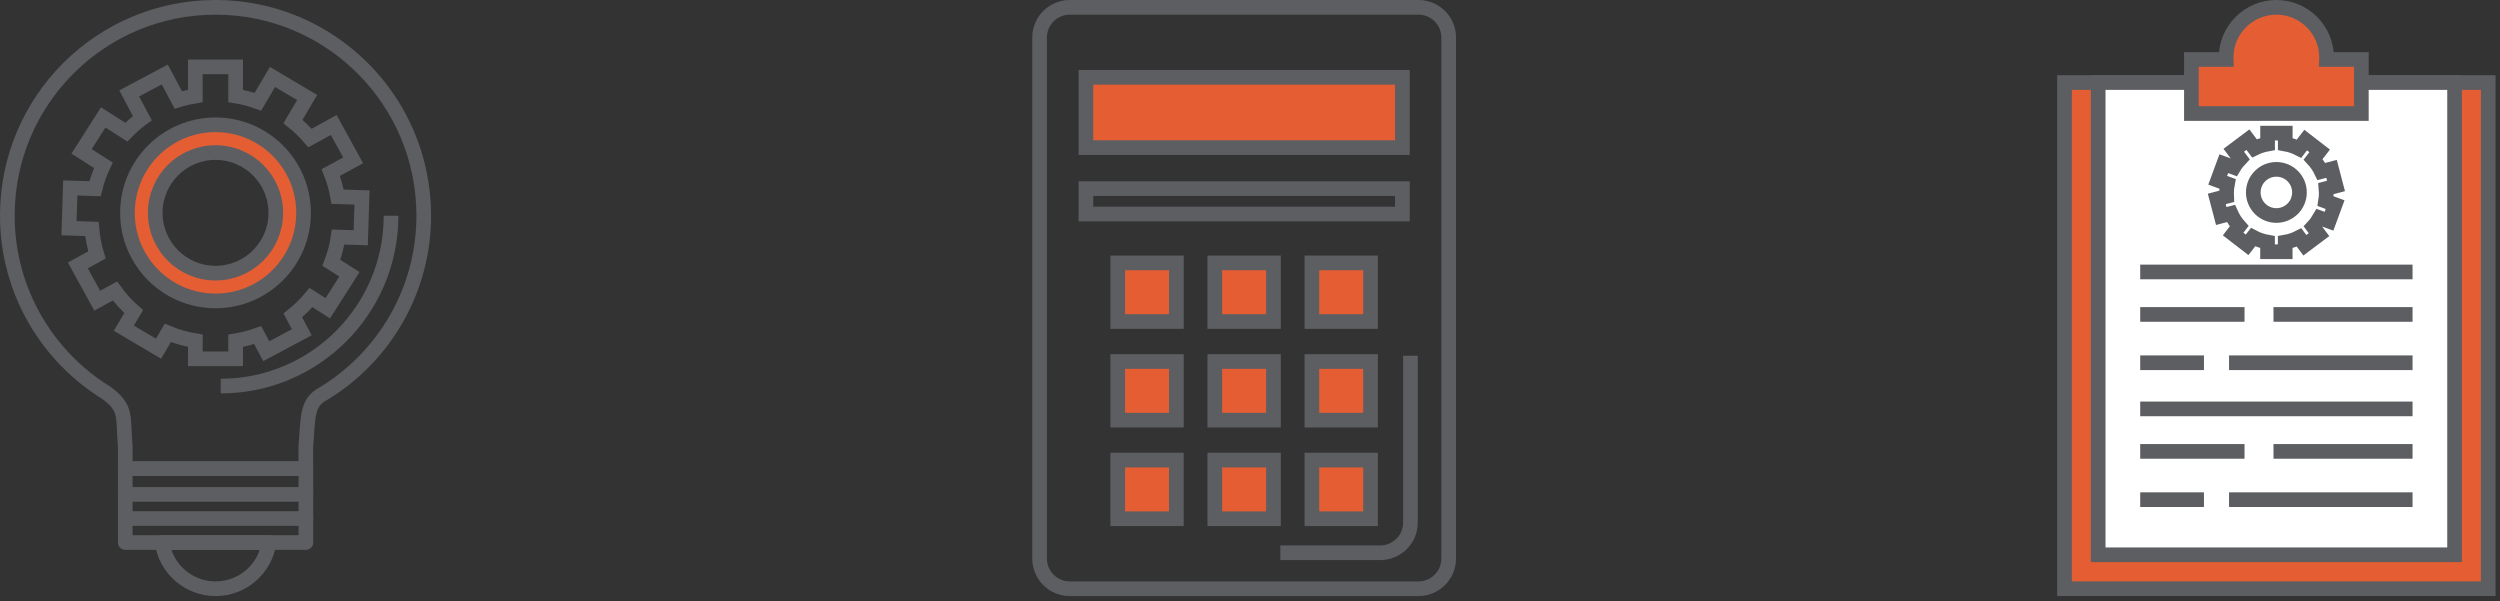 <svg width="341" height="82" viewBox="0 0 341 82" fill="none" xmlns="http://www.w3.org/2000/svg">
<rect x="0" y="0" width="341" height="82" fill="#333333" stroke="none"/>
<path d="M41.714 63.922V60.942C42.061 56.767 41.776 54.876 44.23 53.624C52.369 48.628 57.8 39.651 57.8 29.403C57.8 13.718 45.085 1 29.4 1C13.715 1 1 13.718 1 29.403C1 39.651 6.428 48.628 14.566 53.624C17.371 55.724 16.735 56.767 17.083 60.942V63.922H41.714Z" stroke="#5C5E62" stroke-width="2" stroke-miterlimit="10" stroke-linecap="round" stroke-linejoin="round"/>
<path d="M41.723 63.922H17.083V73.998H41.723V63.922Z" stroke="#5C5E62" stroke-width="2" stroke-miterlimit="10" stroke-linecap="round" stroke-linejoin="round"/>
<path d="M17.083 67.434H41.723" stroke="#5C5E62" stroke-width="2" stroke-miterlimit="10" stroke-linecap="round" stroke-linejoin="round"/>
<path d="M17.083 70.732H41.723" stroke="#5C5E62" stroke-width="2" stroke-miterlimit="10" stroke-linecap="round" stroke-linejoin="round"/>
<path d="M22.11 73.999C22.632 77.562 25.694 80.304 29.403 80.304C33.112 80.304 36.177 77.565 36.696 73.999H22.11Z" stroke="#5C5E62" stroke-width="2" stroke-miterlimit="10" stroke-linecap="round" stroke-linejoin="round"/>
<path d="M49.201 32.429L49.38 26.939L46.049 26.832C45.849 25.693 45.533 24.591 45.116 23.54L48.168 21.868L45.523 17.048L42.277 18.829C41.576 18.006 40.8 17.251 39.958 16.578L41.898 13.301L37.169 10.499L35.169 13.88C34.198 13.526 33.184 13.263 32.139 13.091V9.125H26.645V13.094C25.85 13.226 25.077 13.407 24.323 13.639L22.476 10.161L17.624 12.741L19.418 16.121C18.635 16.691 17.906 17.329 17.233 18.027L14.078 16.018L11.126 20.647L14.1 22.544C13.618 23.561 13.236 24.629 12.963 25.743L9.586 25.634L9.408 31.127L12.541 31.227C12.641 32.451 12.873 33.638 13.223 34.774L10.619 36.201L13.261 41.015L15.68 39.691C16.425 40.721 17.28 41.663 18.235 42.496L16.892 44.765L21.618 47.56L22.892 45.41C24.082 45.904 25.34 46.264 26.648 46.477V48.941H32.142V46.477C33.175 46.311 34.18 46.048 35.144 45.701L36.314 47.901L41.163 45.322L39.939 43.015C40.847 42.289 41.676 41.478 42.418 40.586L44.709 42.048L47.661 37.416L45.195 35.844C45.623 34.727 45.94 33.55 46.124 32.332L49.201 32.429Z" stroke="#5C5E62" stroke-width="2" stroke-miterlimit="10"/>
<path d="M29.397 17.024C22.764 17.024 17.386 22.401 17.386 29.034C17.386 35.667 22.764 41.044 29.397 41.044C36.033 41.044 41.407 35.667 41.407 29.034C41.407 22.401 36.029 17.024 29.397 17.024ZM29.397 37.257C24.855 37.257 21.174 33.576 21.174 29.034C21.174 24.492 24.855 20.808 29.397 20.808C33.939 20.808 37.62 24.492 37.62 29.034C37.62 33.576 33.939 37.257 29.397 37.257Z" fill="#E55E33" stroke="#5C5E62" stroke-width="2" stroke-miterlimit="10"/>
<path d="M53.339 29.425C53.339 42.256 42.938 52.66 30.104 52.66" stroke="#5C5E62" stroke-width="2" stroke-miterlimit="10"/>
<path d="M197.601 76.183C197.601 78.459 195.757 80.302 193.482 80.302H145.919C143.643 80.302 141.8 78.459 141.8 76.183V5.119C141.8 2.844 143.643 1 145.919 1H193.482C195.757 1 197.601 2.844 197.601 5.119V76.183Z" stroke="#5C5E62" stroke-width="2" stroke-miterlimit="10"/>
<path d="M191.284 10.543H148.119V20.134H191.284V10.543Z" fill="#E55E33" stroke="#5C5E62" stroke-width="2" stroke-miterlimit="10"/>
<path d="M191.284 25.727H148.119V29.193H191.284V25.727Z" stroke="#5C5E62" stroke-width="2" stroke-miterlimit="10"/>
<path d="M160.458 35.858H152.461V43.856H160.458V35.858Z" fill="#E55E33" stroke="#5C5E62" stroke-width="2" stroke-miterlimit="10"/>
<path d="M173.699 35.858H165.701V43.856H173.699V35.858Z" fill="#E55E33" stroke="#5C5E62" stroke-width="2" stroke-miterlimit="10"/>
<path d="M186.94 35.858H178.942V43.856H186.94V35.858Z" fill="#E55E33" stroke="#5C5E62" stroke-width="2" stroke-miterlimit="10"/>
<path d="M160.458 49.31H152.461V57.31H160.458V49.31Z" fill="#E55E33" stroke="#5C5E62" stroke-width="2" stroke-miterlimit="10"/>
<path d="M173.699 49.31H165.701V57.31H173.699V49.31Z" fill="#E55E33" stroke="#5C5E62" stroke-width="2" stroke-miterlimit="10"/>
<path d="M186.94 49.31H178.942V57.31H186.94V49.31Z" fill="#E55E33" stroke="#5C5E62" stroke-width="2" stroke-miterlimit="10"/>
<path d="M160.455 62.756H152.458V70.757H160.455V62.756Z" fill="#E55E33" stroke="#5C5E62" stroke-width="2" stroke-miterlimit="10"/>
<path d="M173.699 62.756H165.701V70.757H173.699V62.756Z" fill="#E55E33" stroke="#5C5E62" stroke-width="2" stroke-miterlimit="10"/>
<path d="M186.94 62.756H178.942V70.757H186.94V62.756Z" fill="#E55E33" stroke="#5C5E62" stroke-width="2" stroke-miterlimit="10"/>
<path d="M192.386 48.524V71.274C192.386 73.55 190.542 75.394 188.267 75.394H174.638" stroke="#5C5E62" stroke-width="2" stroke-miterlimit="10"/>
<path d="M339.393 11.26H281.601V80.299H339.393V11.26Z" fill="#E55E33" stroke="#5C5E62" stroke-width="2" stroke-miterlimit="10"/>
<path d="M334.804 11.26H286.193V75.672H334.804V11.26Z" fill="white" stroke="#5C5E62" stroke-width="2" stroke-miterlimit="10"/>
<path d="M291.924 37.095H329.073" stroke="#5C5E62" stroke-width="2" stroke-miterlimit="10"/>
<path d="M291.924 49.479H300.62" stroke="#5C5E62" stroke-width="2" stroke-miterlimit="10"/>
<path d="M304.041 49.479H329.073" stroke="#5C5E62" stroke-width="2" stroke-miterlimit="10"/>
<path d="M291.924 42.889H306.154" stroke="#5C5E62" stroke-width="2" stroke-miterlimit="10"/>
<path d="M310.104 42.889H329.073" stroke="#5C5E62" stroke-width="2" stroke-miterlimit="10"/>
<path d="M291.924 55.773H329.073" stroke="#5C5E62" stroke-width="2" stroke-miterlimit="10"/>
<path d="M291.924 68.155H300.62" stroke="#5C5E62" stroke-width="2" stroke-miterlimit="10"/>
<path d="M304.041 68.155H329.073" stroke="#5C5E62" stroke-width="2" stroke-miterlimit="10"/>
<path d="M291.924 61.57H306.154" stroke="#5C5E62" stroke-width="2" stroke-miterlimit="10"/>
<path d="M310.104 61.57H329.073" stroke="#5C5E62" stroke-width="2" stroke-miterlimit="10"/>
<path d="M317.335 8.112C317.338 8.027 317.347 7.94 317.347 7.852C317.347 4.068 314.28 1 310.495 1C306.711 1 303.643 4.071 303.643 7.852C303.643 7.94 303.656 8.027 303.659 8.112H298.907V15.486H322.089V8.112H317.335Z" fill="#E55E33" stroke="#5C5E62" stroke-width="2" stroke-miterlimit="10"/>
<path d="M317.3 26.333C317.3 26.127 317.291 25.923 317.272 25.723L318.634 25.363L318.023 23.031L316.637 23.394C316.346 22.784 315.967 22.227 315.51 21.732L316.402 20.58L314.492 19.106L313.591 20.276C313.006 19.976 312.376 19.763 311.71 19.644V18.16H309.3V19.644C308.667 19.757 308.063 19.957 307.506 20.233L306.617 19.049L304.686 20.499L305.565 21.666C305.23 22.017 304.933 22.405 304.683 22.824L303.327 22.327L302.495 24.587L303.825 25.075C303.747 25.482 303.703 25.907 303.703 26.336C303.703 26.487 303.712 26.634 303.718 26.781L302.369 27.134L302.98 29.466L304.298 29.119C304.582 29.758 304.964 30.343 305.421 30.856L304.598 31.921L306.507 33.392L307.318 32.346C307.922 32.669 308.589 32.9 309.293 33.026V34.34H311.703V33.026C312.37 32.907 313.006 32.691 313.591 32.393L314.383 33.451L316.314 32.005L315.51 30.931C315.854 30.562 316.148 30.149 316.402 29.711L317.676 30.177L318.508 27.914L317.209 27.432C317.266 27.075 317.3 26.706 317.3 26.333ZM310.498 29.395C308.758 29.395 307.349 27.986 307.349 26.246C307.349 24.505 308.758 23.1 310.498 23.1C312.236 23.1 313.647 24.505 313.647 26.246C313.647 27.986 312.236 29.395 310.498 29.395Z" stroke="#5C5E62" stroke-width="2" stroke-miterlimit="10"/>
</svg>
